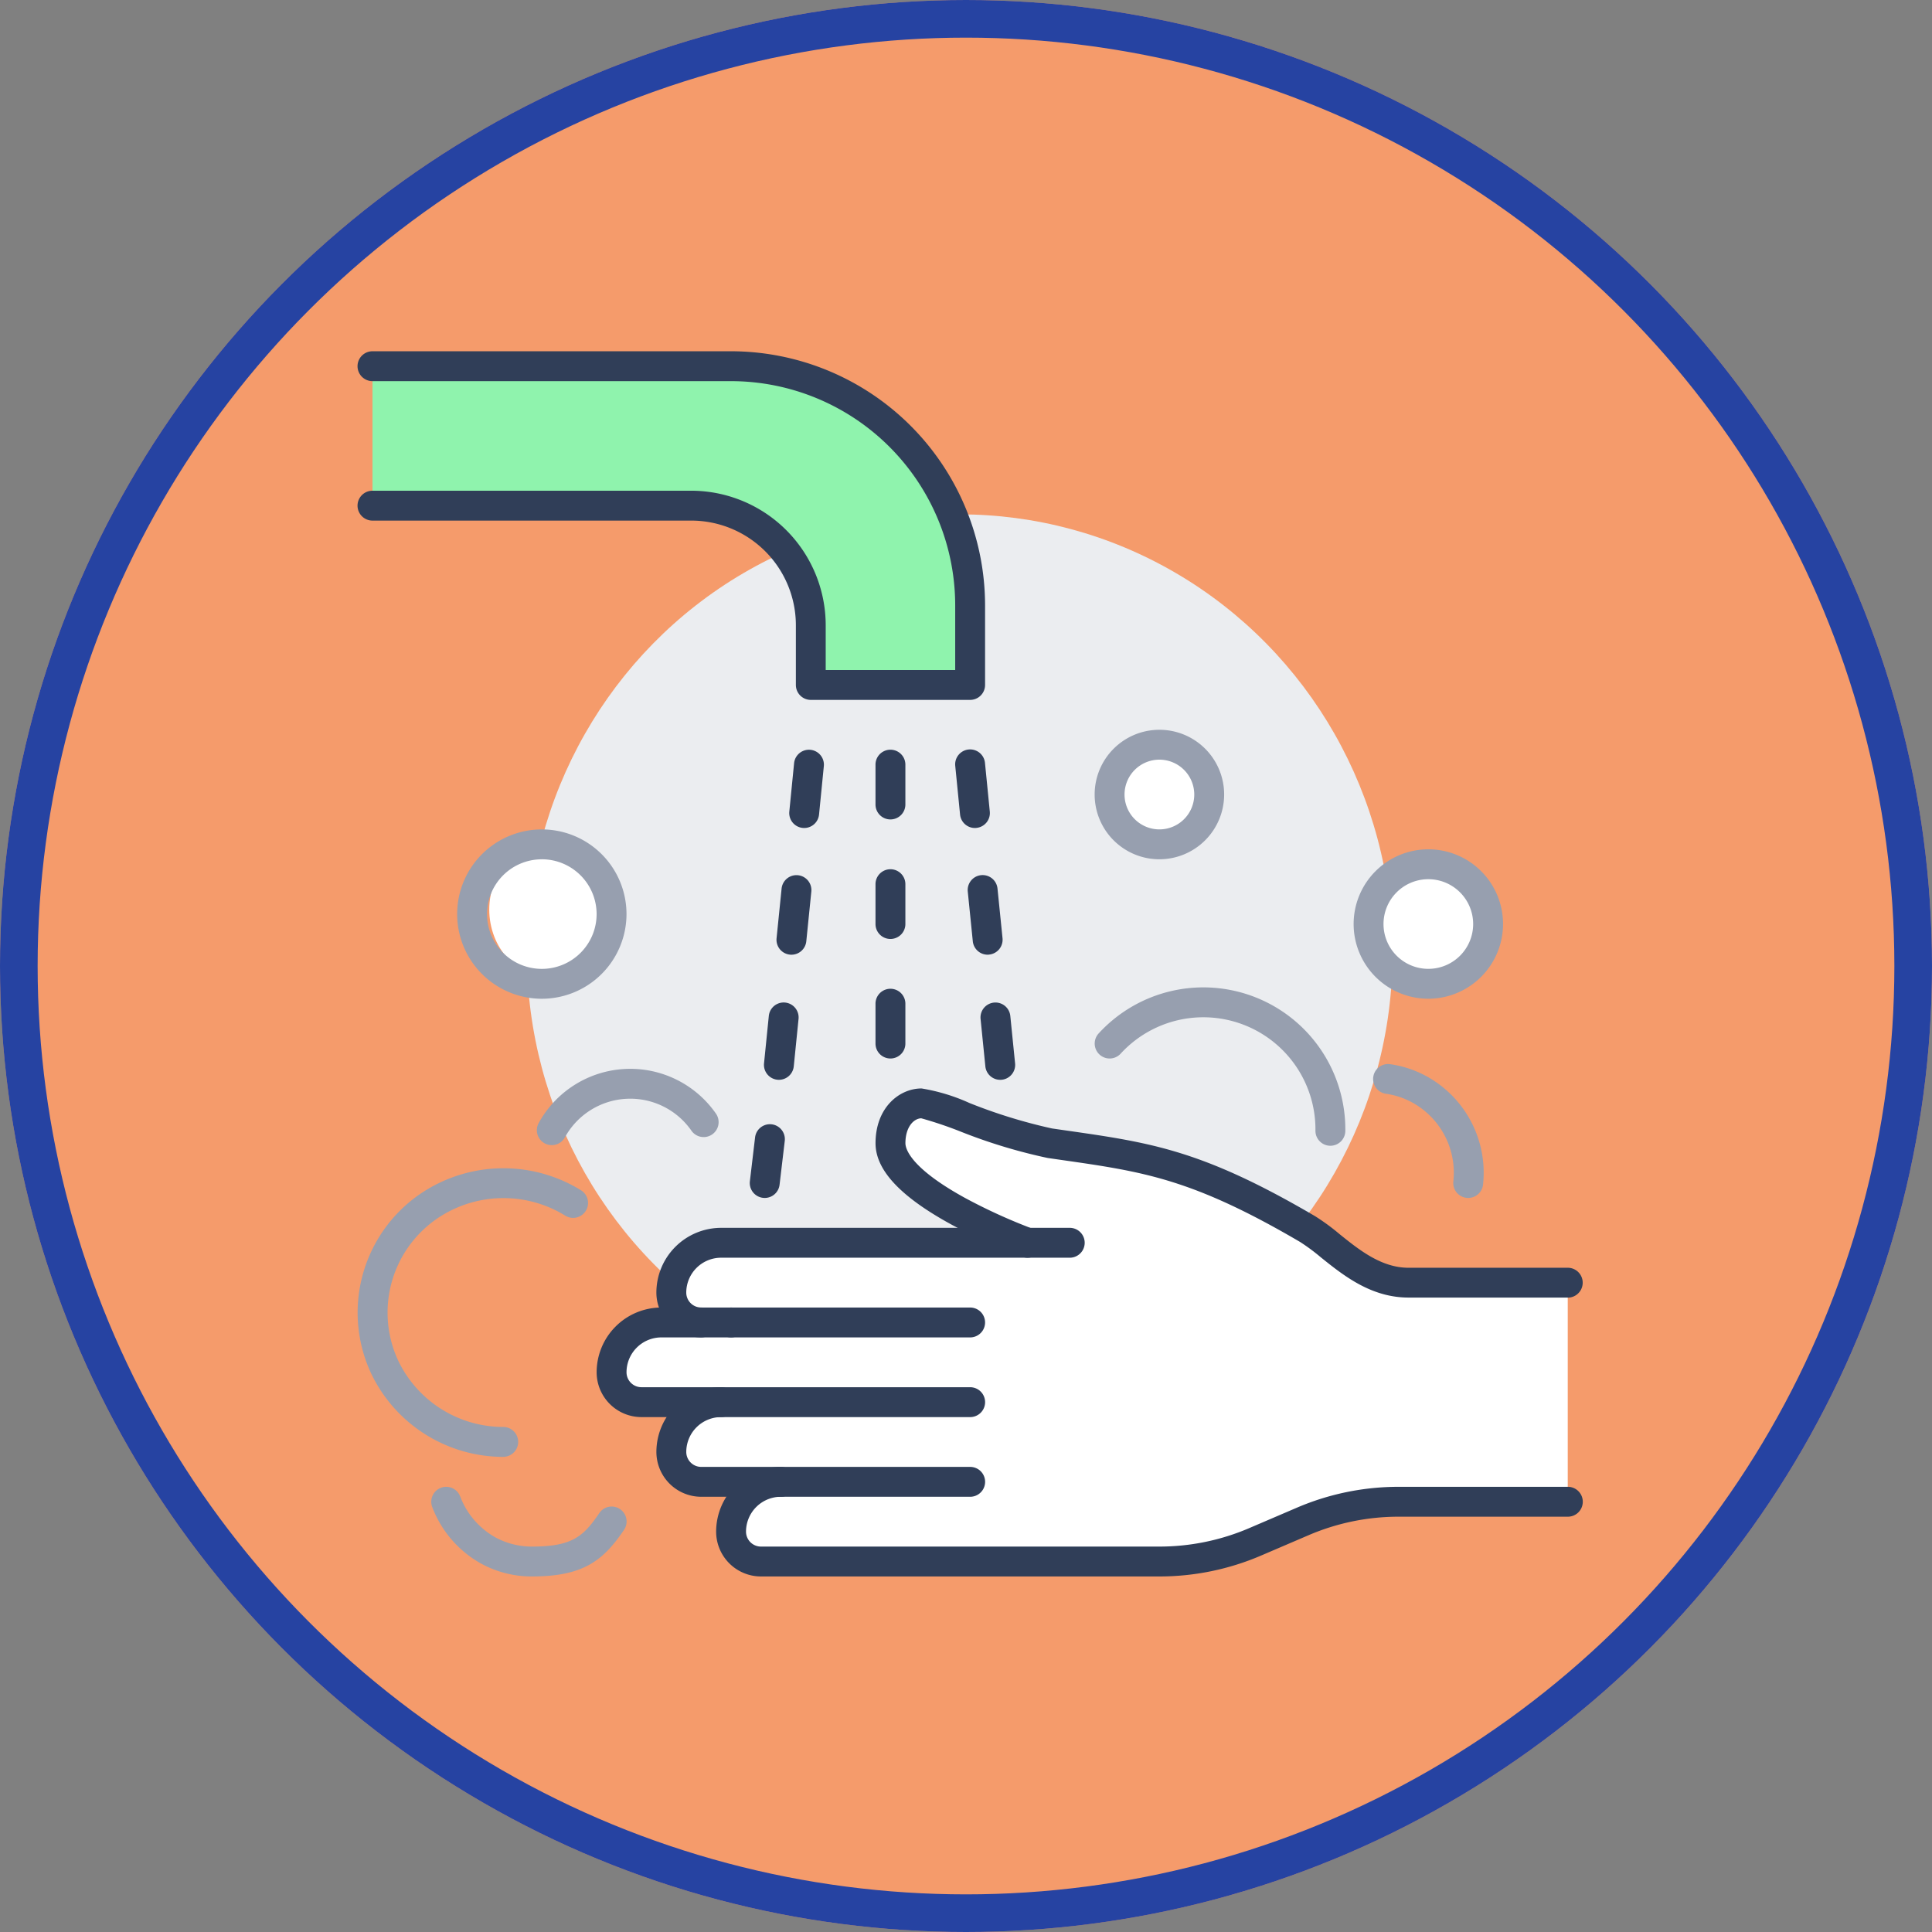 <svg xmlns="http://www.w3.org/2000/svg" width="154" height="154" viewBox="0 0 154 154">
  <rect x="0" y="0" width="154" height="154" fill="#808080" stroke="none"/>
  <g id="Grupo_19057" data-name="Grupo 19057" transform="translate(-390 -5542)">
    <g id="Grupo_19054" data-name="Grupo 19054">
      <g id="Elipse_853" data-name="Elipse 853" transform="translate(390 5542)" fill="#f59b6b" stroke="#2643a2" stroke-width="3">
        <circle cx="77" cy="77" r="77" stroke="none"/>
        <circle cx="77" cy="77" r="75.5" fill="none"/>
      </g>
      <g id="Grupo_12060" data-name="Grupo 12060" transform="translate(-875.51 5362)">
        <ellipse id="Elipse_830" data-name="Elipse 830" cx="34.5" cy="35" rx="34.5" ry="35" transform="translate(1307.51 221)" fill="#ebedf0"/>
        <g id="Grupo_12021" data-name="Grupo 12021" transform="translate(1294.01 208)">
          <g id="Grupo_12020" data-name="Grupo 12020">
            <g id="Grupo_12018" data-name="Grupo 12018" transform="translate(1.191 1.191)">
              <ellipse id="Elipse_831" data-name="Elipse 831" cx="5" cy="5.5" rx="5" ry="5.5" transform="translate(9.309 37.809)" fill="#fff"/>
              <circle id="Elipse_832" data-name="Elipse 832" cx="5" cy="5" r="5" transform="translate(79.309 38.809)" fill="#fff"/>
              <circle id="Elipse_833" data-name="Elipse 833" cx="4" cy="4" r="4" transform="translate(58.309 29.809)" fill="#fff"/>
              <path id="Trazado_24607" data-name="Trazado 24607" d="M1409.508,540.171h-6.352a2.378,2.378,0,0,1-2.382-2.382,3.971,3.971,0,0,1,3.97-3.97h-6.352a2.379,2.379,0,0,1-2.382-2.382,3.972,3.972,0,0,1,3.97-3.97h3.176a2.378,2.378,0,0,1-2.382-2.382,3.972,3.972,0,0,1,3.97-3.97h24.423s-10.925-3.97-10.925-7.94c0-1.985,1.191-3.176,2.478-3.176,1,0,7.146,2.732,10.226,3.176,7.337,1.064,11.258,1.4,20.547,6.845,2.018,1.191,4.463,4.271,8.036,4.271h12.7v17.468H1458.75a19.47,19.47,0,0,0-7.655,1.572l-3.778,1.619a19.466,19.466,0,0,1-7.654,1.572H1407.92a2.378,2.378,0,0,1-2.382-2.382A3.972,3.972,0,0,1,1409.508,540.171Z" transform="translate(-1376.954 -451.245)" fill="#fff"/>
              <path id="Trazado_24608" data-name="Trazado 24608" d="M1347.649,233.056v6.352h-12.7v-4.764a9.534,9.534,0,0,0-9.528-9.528H1300.01V214h28.583A19.051,19.051,0,0,1,1347.649,233.056Z" transform="translate(-1300.01 -214)" fill="#8ff3ad"/>
            </g>
            <g id="Grupo_12019" data-name="Grupo 12019">
              <path id="Trazado_24609" data-name="Trazado 24609" d="M1342.84,235.789h-12.7a1.191,1.191,0,0,1-1.191-1.191v-4.764a8.346,8.346,0,0,0-8.337-8.337H1295.2a1.191,1.191,0,0,1,0-2.382h25.408a10.731,10.731,0,0,1,10.719,10.719v3.573h10.322v-5.161a17.885,17.885,0,0,0-17.865-17.865H1295.2a1.191,1.191,0,0,1,0-2.382h28.583a20.27,20.27,0,0,1,20.247,20.247V234.6A1.191,1.191,0,0,1,1342.84,235.789Z" transform="translate(-1294.01 -208)" fill="#303e58"/>
              <path id="Trazado_24610" data-name="Trazado 24610" d="M1595.171,370.322a5.161,5.161,0,1,1,5.161-5.161A5.167,5.167,0,0,1,1595.171,370.322Zm0-7.94a2.779,2.779,0,1,0,2.779,2.779A2.782,2.782,0,0,0,1595.171,362.382Z" transform="translate(-1531.255 -329.829)" fill="#979faf"/>
              <path id="Trazado_24611" data-name="Trazado 24611" d="M1699.965,419.91a5.955,5.955,0,1,1,5.955-5.955A5.962,5.962,0,0,1,1699.965,419.91Zm0-9.528a3.573,3.573,0,1,0,3.573,3.573A3.577,3.577,0,0,0,1699.965,410.382Z" transform="translate(-1614.612 -368.301)" fill="#979faf"/>
              <path id="Trazado_24612" data-name="Trazado 24612" d="M1340.759,413.5a6.749,6.749,0,1,1,6.749-6.749A6.756,6.756,0,0,1,1340.759,413.5Zm0-11.116a4.367,4.367,0,1,0,4.367,4.367A4.372,4.372,0,0,0,1340.759,402.382Z" transform="translate(-1326.07 -361.889)" fill="#979faf"/>
              <path id="Trazado_24613" data-name="Trazado 24613" d="M1458.257,594.382H1439.2a1.191,1.191,0,0,1,0-2.382h19.056a1.191,1.191,0,1,1,0,2.382Z" transform="translate(-1409.427 -515.777)" fill="#303e58"/>
              <path id="Trazado_24614" data-name="Trazado 24614" d="M1417.583,568.734a3.577,3.577,0,0,1-3.573-3.573,5.167,5.167,0,0,1,5.161-5.161h27.789a1.191,1.191,0,1,1,0,2.382h-27.789a2.782,2.782,0,0,0-2.779,2.779,1.192,1.192,0,0,0,1.191,1.191,1.191,1.191,0,1,1,0,2.382Z" transform="translate(-1390.19 -490.129)" fill="#303e58"/>
              <path id="Trazado_24615" data-name="Trazado 24615" d="M1419.785,600.734h-26.2a3.577,3.577,0,0,1-3.573-3.573,5.167,5.167,0,0,1,5.161-5.161h5.558a1.191,1.191,0,0,1,0,2.382h-5.558a2.782,2.782,0,0,0-2.779,2.779,1.192,1.192,0,0,0,1.191,1.191h26.2a1.191,1.191,0,0,1,0,2.382Z" transform="translate(-1370.954 -515.777)" fill="#303e58"/>
              <path id="Trazado_24616" data-name="Trazado 24616" d="M1439.021,632.734h-21.437a3.577,3.577,0,0,1-3.573-3.573,5.167,5.167,0,0,1,5.161-5.161,1.191,1.191,0,0,1,0,2.382,2.782,2.782,0,0,0-2.779,2.779,1.192,1.192,0,0,0,1.191,1.191h21.438a1.191,1.191,0,1,1,0,2.382Z" transform="translate(-1390.19 -541.426)" fill="#303e58"/>
              <path id="Trazado_24617" data-name="Trazado 24617" d="M1473.327,664.734h-31.744a3.577,3.577,0,0,1-3.573-3.573,5.167,5.167,0,0,1,5.161-5.161,1.191,1.191,0,0,1,0,2.382,2.782,2.782,0,0,0-2.779,2.779,1.192,1.192,0,0,0,1.191,1.191h31.744a18.172,18.172,0,0,0,7.186-1.476l3.777-1.619a20.543,20.543,0,0,1,8.124-1.669H1505.9a1.191,1.191,0,0,1,0,2.382h-13.482a18.172,18.172,0,0,0-7.186,1.476l-3.777,1.619A20.546,20.546,0,0,1,1473.327,664.734Z" transform="translate(-1409.427 -567.074)" fill="#303e58"/>
              <path id="Trazado_24618" data-name="Trazado 24618" d="M1557.192,520.674h-12.7c-2.995,0-5.2-1.776-6.977-3.2a15.856,15.856,0,0,0-1.665-1.234c-8.6-5.041-12.5-5.6-18.981-6.529l-1.132-.163a42.929,42.929,0,0,1-7.055-2.149,31.335,31.335,0,0,0-3.026-1.014c-.617.019-1.262.713-1.262,1.985,0,.415.348,1.959,4.82,4.4a44.285,44.285,0,0,0,5.321,2.419,1.191,1.191,0,0,1-.814,2.239,45.972,45.972,0,0,1-5.626-2.555c-4.094-2.231-6.083-4.359-6.083-6.5,0-2.837,1.89-4.367,3.669-4.367a15.125,15.125,0,0,1,3.814,1.158,41.887,41.887,0,0,0,6.581,2.03l1.129.163c6.765.969,10.849,1.554,19.851,6.834a17.334,17.334,0,0,1,1.949,1.431c1.56,1.254,3.328,2.676,5.484,2.676h12.7a1.191,1.191,0,1,1,0,2.382Z" transform="translate(-1460.723 -445.245)" fill="#303e58"/>
              <path id="Trazado_24619" data-name="Trazado 24619" d="M1545.737,475.678a1.191,1.191,0,0,1-1.184-1.071l-.381-3.781a1.191,1.191,0,0,1,2.37-.239l.381,3.781a1.193,1.193,0,0,1-1.186,1.311Z" transform="translate(-1494.51 -417.605)" fill="#303e58"/>
              <path id="Trazado_24620" data-name="Trazado 24620" d="M1452.717,524.273a1.158,1.158,0,0,1-.142-.008,1.191,1.191,0,0,1-1.043-1.323l.414-3.494a1.191,1.191,0,0,1,2.366.28l-.414,3.494A1.191,1.191,0,0,1,1452.717,524.273Z" transform="translate(-1420.259 -456.785)" fill="#303e58"/>
              <path id="Trazado_24621" data-name="Trazado 24621" d="M1458.405,475.678a1.192,1.192,0,0,1-1.186-1.311l.381-3.781a1.191,1.191,0,1,1,2.37.239l-.381,3.781A1.191,1.191,0,0,1,1458.405,475.678Z" transform="translate(-1424.818 -417.606)" fill="#303e58"/>
              <path id="Trazado_24622" data-name="Trazado 24622" d="M1540.635,424.735a1.191,1.191,0,0,1-1.184-1.072l-.4-3.954a1.191,1.191,0,1,1,2.37-.238l.4,3.954a1.192,1.192,0,0,1-1.066,1.3Q1540.695,424.735,1540.635,424.735Z" transform="translate(-1490.409 -376.636)" fill="#303e58"/>
              <path id="Trazado_24623" data-name="Trazado 24623" d="M1463.436,424.736c-.039,0-.08,0-.12-.006a1.191,1.191,0,0,1-1.066-1.3l.4-3.954a1.191,1.191,0,1,1,2.37.238l-.4,3.954A1.191,1.191,0,0,1,1463.436,424.736Z" transform="translate(-1428.85 -376.636)" fill="#303e58"/>
              <path id="Trazado_24624" data-name="Trazado 24624" d="M1535.581,374.239a1.191,1.191,0,0,1-1.184-1.074l-.382-3.858a1.191,1.191,0,1,1,2.37-.234l.382,3.858a1.19,1.19,0,0,1-1.068,1.3C1535.659,374.237,1535.62,374.239,1535.581,374.239Z" transform="translate(-1486.37 -336.239)" fill="#303e58"/>
              <path id="Trazado_24625" data-name="Trazado 24625" d="M1468.561,374.24q-.059,0-.119-.006a1.191,1.191,0,0,1-1.068-1.3l.381-3.858a1.191,1.191,0,0,1,2.371.234l-.382,3.858A1.191,1.191,0,0,1,1468.561,374.24Z" transform="translate(-1432.958 -336.24)" fill="#303e58"/>
              <path id="Trazado_24626" data-name="Trazado 24626" d="M1503.2,469.558a1.191,1.191,0,0,1-1.191-1.191v-3.176a1.191,1.191,0,1,1,2.382,0v3.176A1.191,1.191,0,0,1,1503.2,469.558Z" transform="translate(-1460.723 -413.185)" fill="#303e58"/>
              <path id="Trazado_24627" data-name="Trazado 24627" d="M1503.2,421.558a1.191,1.191,0,0,1-1.191-1.191v-3.176a1.191,1.191,0,1,1,2.382,0v3.176A1.191,1.191,0,0,1,1503.2,421.558Z" transform="translate(-1460.723 -374.713)" fill="#303e58"/>
              <path id="Trazado_24628" data-name="Trazado 24628" d="M1503.2,373.558a1.191,1.191,0,0,1-1.191-1.191v-3.176a1.191,1.191,0,0,1,2.382,0v3.176A1.191,1.191,0,0,1,1503.2,373.558Z" transform="translate(-1460.723 -336.241)" fill="#303e58"/>
              <path id="Trazado_24629" data-name="Trazado 24629" d="M1305.631,559.1a11.683,11.683,0,0,1-10.527-6.653,11.468,11.468,0,0,1,3.682-14.146,11.778,11.778,0,0,1,13.067-.441,1.191,1.191,0,0,1-1.265,2.018,9.375,9.375,0,0,0-10.4.351,9.084,9.084,0,0,0-2.925,11.2,9.29,9.29,0,0,0,8.372,5.286,1.191,1.191,0,1,1,0,2.382Z" transform="translate(-1294.022 -470.972)" fill="#979faf"/>
              <path id="Trazado_24630" data-name="Trazado 24630" d="M1331.629,671.144a8.388,8.388,0,0,1-4.082-1.046,8.677,8.677,0,0,1-3.859-4.486,1.191,1.191,0,1,1,2.227-.846,6.3,6.3,0,0,0,2.8,3.258,6.066,6.066,0,0,0,2.912.738c3.223,0,4.11-.809,5.367-2.655a1.191,1.191,0,1,1,1.969,1.34C1337.3,669.9,1335.7,671.144,1331.629,671.144Z" transform="translate(-1317.734 -573.484)" fill="#979faf"/>
              <path id="Trazado_24631" data-name="Trazado 24631" d="M1367.2,502.218a1.191,1.191,0,0,1-1.044-1.762,8.322,8.322,0,0,1,14.121-.763,1.191,1.191,0,1,1-1.952,1.365,5.94,5.94,0,0,0-10.08.54A1.19,1.19,0,0,1,1367.2,502.218Z" transform="translate(-1351.717 -438.938)" fill="#979faf"/>
              <path id="Trazado_24632" data-name="Trazado 24632" d="M1608.8,476.028h-.015a1.191,1.191,0,0,1-1.176-1.206,8.937,8.937,0,0,0-15.526-6.135,1.191,1.191,0,0,1-1.756-1.61,11.319,11.319,0,0,1,19.664,7.775A1.191,1.191,0,0,1,1608.8,476.028Z" transform="translate(-1531.255 -412.7)" fill="#979faf"/>
              <path id="Trazado_24633" data-name="Trazado 24633" d="M1709.491,504.906a1.206,1.206,0,0,1-.133-.007,1.191,1.191,0,0,1-1.052-1.315,6.377,6.377,0,0,0-2.912-6.07,6.126,6.126,0,0,0-2.439-.909,1.191,1.191,0,1,1,.335-2.358,8.51,8.51,0,0,1,3.383,1.258,8.769,8.769,0,0,1,4,8.343A1.191,1.191,0,0,1,1709.491,504.906Z" transform="translate(-1620.96 -437.417)" fill="#979faf"/>
            </g>
          </g>
        </g>
      </g>
    </g>
  </g>
</svg>
